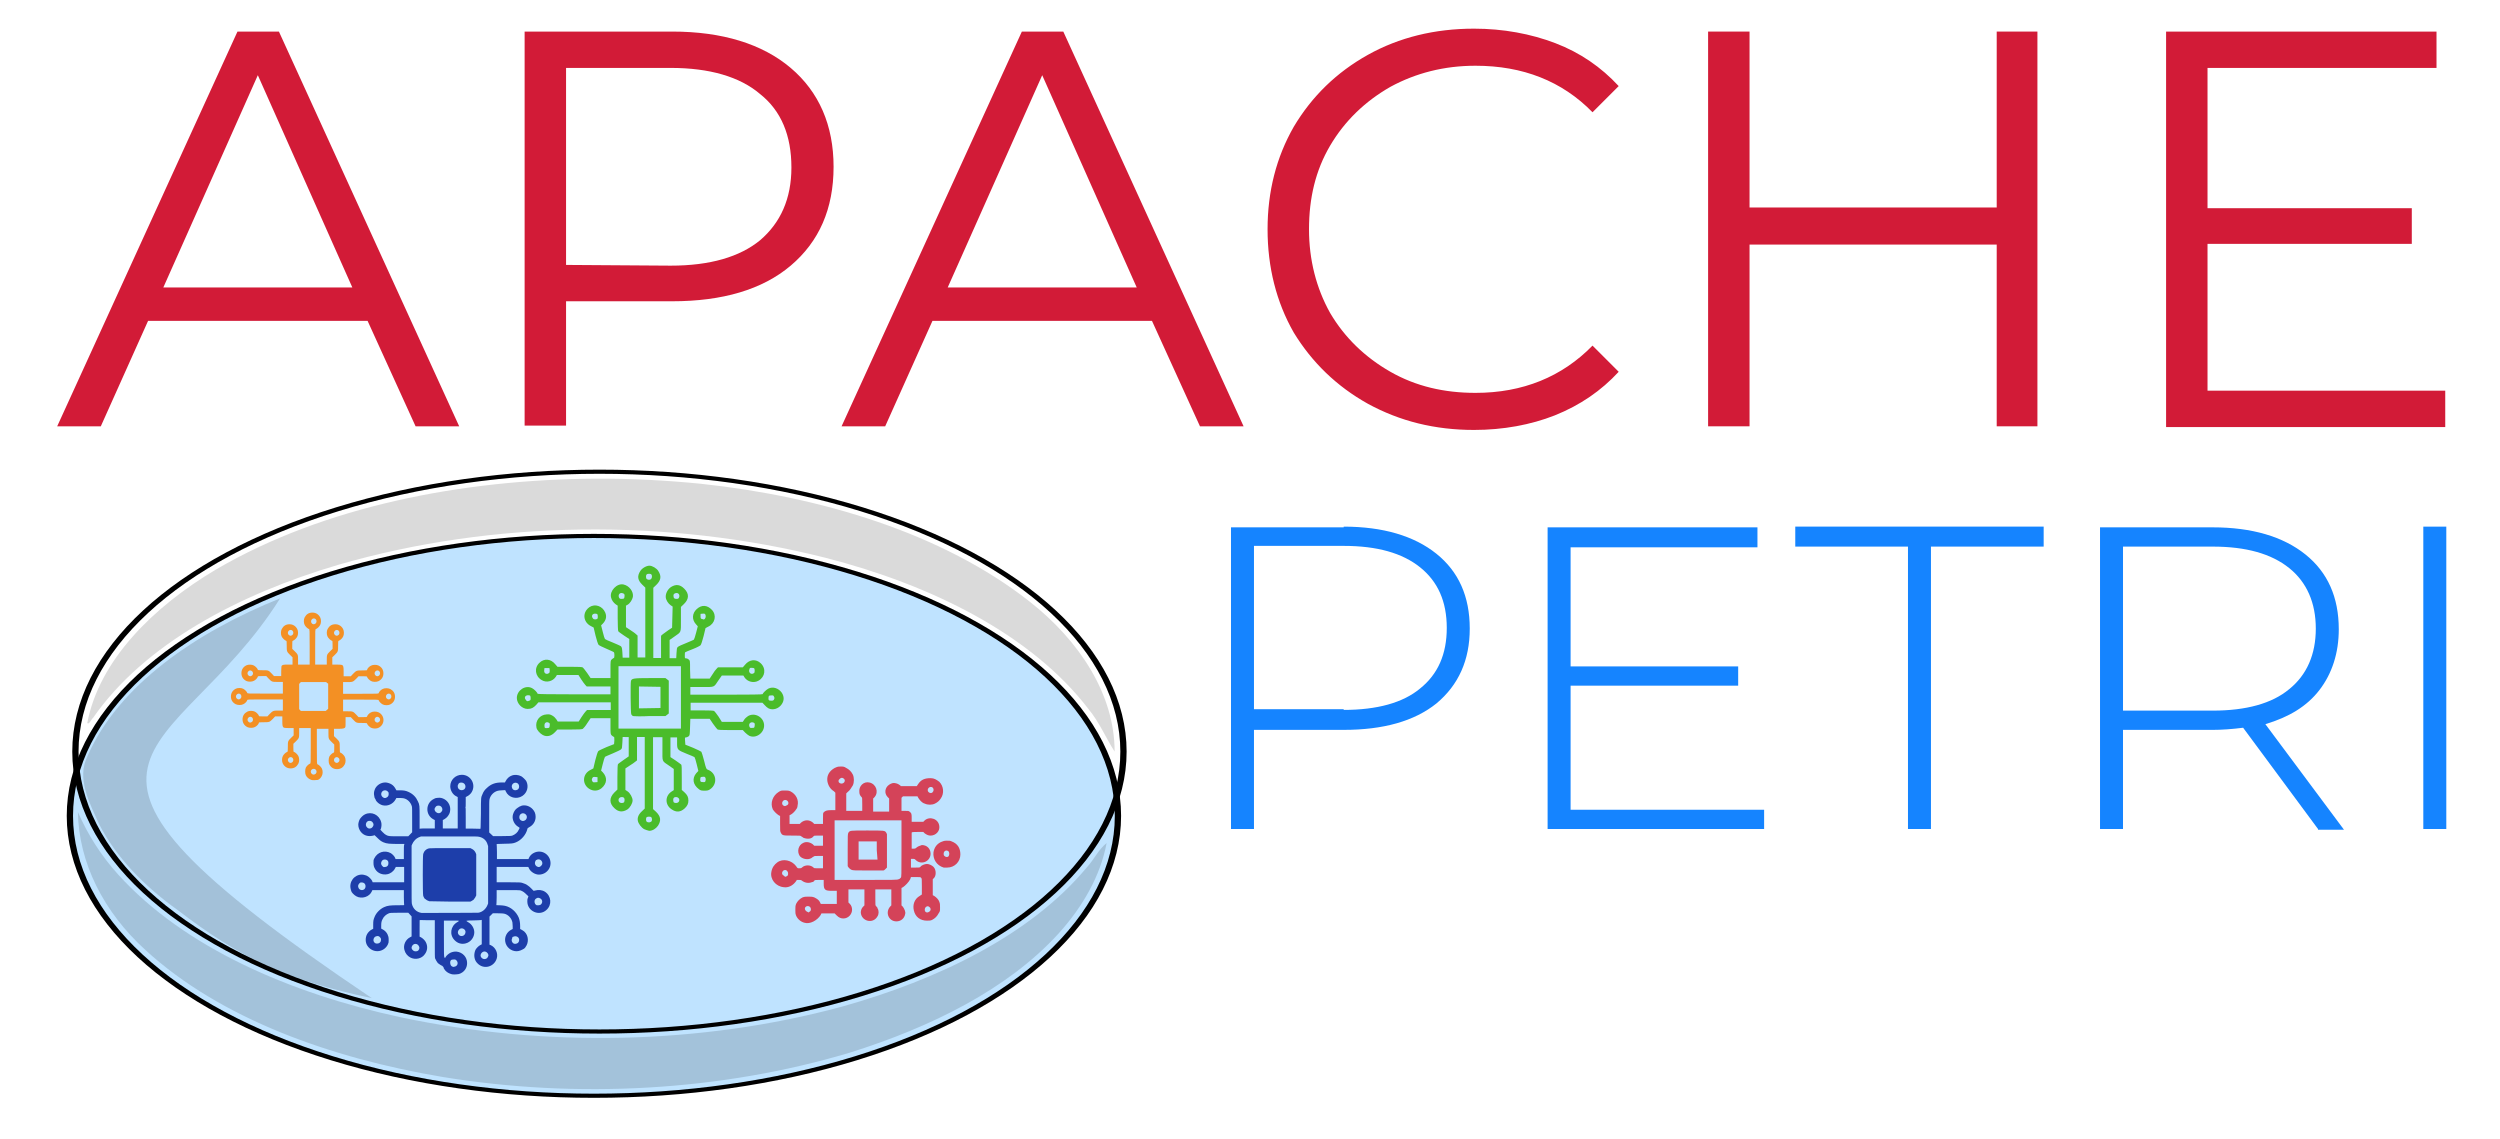 <?xml version="1.0" encoding="utf-8"?>
<!-- Generator: Adobe Illustrator 25.2.1, SVG Export Plug-In . SVG Version: 6.00 Build 0)  -->
<svg version="1.1"
	 id="svg2166" xmlns:cc="http://creativecommons.org/ns#" xmlns:dc="http://purl.org/dc/elements/1.1/" xmlns:rdf="http://www.w3.org/1999/02/22-rdf-syntax-ns#" xmlns:svg="http://www.w3.org/2000/svg"
	 xmlns="http://www.w3.org/2000/svg" xmlns:xlink="http://www.w3.org/1999/xlink" x="0px" y="0px" viewBox="0 0 343.9 156.7"
	 style="enable-background:new 0 0 343.9 156.7;" xml:space="preserve">
<style type="text/css">
	
		.st0{fill-rule:evenodd;clip-rule:evenodd;fill:#BFE3FF;stroke:#000000;stroke-width:2.271;stroke-linecap:round;stroke-linejoin:bevel;stroke-miterlimit:2;}
	.st1{fill:none;stroke:#000000;stroke-width:2.271;stroke-linecap:round;stroke-linejoin:bevel;stroke-miterlimit:2;}
	.st2{fill-rule:evenodd;clip-rule:evenodd;fill-opacity:0.147;}
	.st3{fill-rule:evenodd;clip-rule:evenodd;fill-opacity:0.152;}
	.st4{fill:#F39024;}
	.st5{fill:#1D3EAA;}
	.st6{fill:#4ABC2A;}
	.st7{fill:#D21B37;}
	.st8{fill:#1584FF;}
	.st9{fill:#D44359;}
</style>
<g id="layer1" transform="translate(-43.891,-77.257)">
	<g id="g3708" transform="matrix(0.38,0,0,0.251,34.542,76.836)">
		<ellipse id="path2711" class="st0" cx="239.6" cy="448.8" rx="189.7" ry="153.4"/>
		<ellipse id="path2711-9" class="st1" cx="241.6" cy="413.6" rx="189.7" ry="153.4"/>
		<path id="path2728" class="st2" d="M240.1,264c-48.4,0.5-98.1,15.2-137.1,49.6c-23.1,20.7-42.5,50.1-46.8,84.3
			c0.6,1.3,1.6-2.4,2.1-2.8c18.5-40.4,52.7-67.8,88.8-83.9c56.1-24.6,119.5-25.6,176.4-3.8c38.1,14.8,74.4,41.9,95.1,82.8
			c4,7.3,6.3,15.9,9.5,23.4c0-31-12.5-60.6-31-82.5c-31.3-37.1-75-57.2-118.8-64.3C265.7,264.9,252.9,263.9,240.1,264L240.1,264z"/>
		<path id="path2730" class="st2" d="M52.8,446.7c0.3,27.6,9.2,54.7,24.5,75.7c27,37.5,67,59.2,107.5,69.5
			c48.8,12.1,100.8,7.8,147.4-13.3c29.3-13.9,57.2-34.7,75.6-65.3c8.8-14.7,15.2-31.8,17.4-49.6c-3,3.6-4.6,9.2-7.2,13.4
			c-20.3,37-53.8,61.5-88.7,76.3c-51,20.9-107.6,22.5-159.6,5.8C129.8,546.2,91.3,521,67.4,481C61.1,470.5,56.3,458.8,52.8,446.7
			L52.8,446.7z"/>
		<path id="path2734" class="st3" d="M126,329.6c-30.5,18.6-58.5,47.6-69.7,86.4c-4.1,12.4,0.7,25.6,4.2,37.4
			c6.1,18,16.2,33.8,28.3,46.9c22.9,26.6,39.5,38.5,70.4,48.4C25.1,412.3,88,421.3,126,329.6z"/>
		<path id="path3776" class="st4" d="M137.3,429.1c-0.9-0.5-1.6-1.3-2-2.6c-0.3-1-0.3-3,0-4.1c0.3-0.9,1-1.9,1.5-2.2
			c0.3-0.1,0.3-0.2,0.3-9.8v-9.7H135h-2.1v2.5c0,2.9,0,3-1.2,4.8l-0.9,1.3v2.2c0,2.1,0,2.2,0.3,2.3c0.4,0.2,1.2,1.3,1.5,2.2
			c0.4,1.1,0.4,3.1,0,4.2c-0.6,1.7-1.5,2.6-2.8,2.6c-1.2,0-2.2-0.9-2.8-2.6c-0.4-1.1-0.4-3.1,0-4.2c0.3-0.9,1-1.9,1.5-2.2
			c0.3-0.1,0.3-0.3,0.3-2.8c0-3.1,0-3.2,1.2-5l0.9-1.3v-2v-2h-1.6c-0.9,0-1.8-0.1-1.9-0.2c-0.5-0.3-0.6-1-0.6-3.7v-2.5h-1.3h-1.3
			l-0.8,1.3c-1.2,1.8-1.2,1.9-3.3,1.9c-1.7,0-1.8,0-1.8,0.4c-0.1,0.7-0.8,1.8-1.4,2.2c-0.7,0.6-2,0.6-2.7,0.1
			c-1.2-0.9-1.8-2.4-1.8-4.3c0-1.9,0.6-3.3,1.7-4.2c0.7-0.6,2-0.6,2.8,0c0.6,0.5,1.3,1.6,1.4,2.2c0.1,0.4,0.2,0.4,1.6,0.4h1.5
			l0.8-1.3c1.2-1.8,1.3-1.9,3.2-1.9h1.6v-3.2V385h-6.4c-6.3,0-6.4,0-6.5,0.4c-0.1,0.7-0.8,1.8-1.4,2.2c-0.7,0.6-2,0.6-2.8,0
			c-1.1-0.9-1.7-2.3-1.7-4.2c0-1.9,0.6-3.4,1.8-4.3c0.7-0.5,2-0.5,2.7,0.1c0.6,0.5,1.3,1.6,1.4,2.2c0.1,0.4,0.1,0.4,6.5,0.4h6.4
			v-3.2v-3.2H125c-1.9,0-2,0-3.2-1.9l-0.8-1.3h-1.5c-1.4,0-1.5,0-1.6,0.4c-0.1,0.7-0.8,1.8-1.4,2.2c-0.7,0.6-2,0.6-2.7,0.1
			c-1.2-0.9-1.8-2.4-1.8-4.3c0-1.9,0.6-3.4,1.8-4.3c0.7-0.5,2-0.5,2.7,0.1c0.6,0.5,1.3,1.6,1.4,2.2c0.1,0.4,0.2,0.4,1.8,0.4
			c2.1,0,2.1,0,3.3,1.9l0.8,1.3h1.3h1.3v-2.5c0-1.4,0.1-2.7,0.1-2.9c0.2-0.8,0.7-0.9,2.4-0.9h1.6v-2v-2l-0.9-1.3
			c-1.2-1.8-1.2-1.9-1.2-5c0-2.5,0-2.7-0.3-2.8c-0.4-0.2-1.2-1.3-1.5-2.2c-0.4-1.1-0.4-3.1,0-4.2c0.6-1.7,1.5-2.6,2.8-2.6
			c1.2,0,2.2,0.9,2.8,2.6c0.4,1.1,0.4,3.1,0,4.2c-0.3,0.9-1,1.9-1.5,2.2c-0.3,0.1-0.3,0.3-0.3,2.3v2.2l0.9,1.3
			c1.2,1.8,1.2,1.9,1.2,4.8v2.5h2.1h2.1v-9.7c0-9.6,0-9.7-0.3-9.8c-0.4-0.2-1.2-1.3-1.5-2.2c-0.4-1.1-0.4-3.1,0-4.2
			c0.6-1.7,1.5-2.6,2.8-2.6c1.2,0,2.2,0.9,2.8,2.6c0.4,1.1,0.4,3.1,0,4.2c-0.3,0.9-1,1.9-1.5,2.2c-0.3,0.1-0.3,0.2-0.3,9.8v9.7h2.1
			h2.1v-2.5c0-2.9,0-3,1.2-4.8l0.9-1.3v-2.2c0-2.1,0-2.2-0.3-2.3c-0.4-0.2-1.2-1.3-1.5-2.2c-0.4-1.1-0.4-3.1,0-4.2
			c0.6-1.7,1.5-2.6,2.8-2.6c1.2,0,2.2,0.9,2.8,2.6c0.4,1.1,0.4,3.1,0,4.2c-0.3,0.9-1,1.9-1.5,2.2c-0.3,0.1-0.3,0.3-0.3,2.8
			c0,3.1,0,3.2-1.2,5l-0.9,1.3v2v2h1.6c0.9,0,1.8,0.1,1.9,0.2c0.5,0.3,0.6,1,0.6,3.7v2.5h1.3h1.3l0.8-1.3c1.2-1.8,1.2-1.9,3.3-1.9
			c1.7,0,1.8,0,1.8-0.4c0.1-0.7,0.8-1.8,1.4-2.2c0.7-0.6,2-0.6,2.7-0.1c1.2,0.9,1.8,2.4,1.8,4.3s-0.6,3.4-1.8,4.3
			c-0.7,0.5-2,0.5-2.7-0.1c-0.6-0.5-1.3-1.6-1.4-2.2c-0.1-0.4-0.2-0.4-1.6-0.4h-1.5l-0.8,1.3c-1.2,1.8-1.3,1.9-3.2,1.9h-1.6v3.2v3.2
			h6.4c6.3,0,6.4,0,6.5-0.4c0.1-0.7,0.8-1.8,1.4-2.2c0.7-0.6,2-0.6,2.8,0c1.1,0.9,1.7,2.3,1.7,4.2c0,1.9-0.6,3.4-1.8,4.3
			c-0.7,0.5-2,0.5-2.7-0.1c-0.6-0.5-1.3-1.6-1.4-2.2c-0.1-0.4-0.1-0.4-6.5-0.4h-6.4v3.2v3.2h1.6c1.9,0,2,0,3.2,1.9l0.8,1.3h1.5
			c1.4,0,1.5,0,1.6-0.4c0.1-0.7,0.8-1.8,1.4-2.2c0.7-0.6,2-0.6,2.8,0c2.3,1.8,2.3,6.6,0,8.4c-0.7,0.6-2,0.6-2.8,0
			c-0.6-0.5-1.3-1.6-1.4-2.2c-0.1-0.4-0.2-0.4-1.8-0.4c-2.1,0-2.1,0-3.3-1.9l-0.8-1.3H151h-1.3v2.6c0,1.4,0,2.7-0.1,2.9
			c-0.2,0.7-0.8,0.9-2.5,0.9h-1.6v2v2l0.9,1.3c1.2,1.8,1.2,1.9,1.2,5c0,2.5,0,2.7,0.3,2.8c0.4,0.2,1.2,1.3,1.5,2.2
			c0.4,1.1,0.4,3.1,0,4.2c-0.6,1.7-1.5,2.6-2.8,2.6c-1.3,0-2.2-0.9-2.8-2.7c-0.3-1-0.3-3,0-4.1c0.3-0.9,1-1.9,1.5-2.2
			c0.3-0.1,0.3-0.3,0.3-2.3v-2.2l-0.9-1.3c-1.2-1.8-1.2-1.9-1.2-4.8v-2.5h-2.1h-2.1v9.7c0,9.6,0,9.7,0.3,9.8
			c0.4,0.2,1.2,1.3,1.5,2.2c0.4,1.1,0.4,3.1,0,4.1c-0.3,1-0.8,1.8-1.4,2.2C139,429.2,137.8,429.4,137.3,429.1L137.3,429.1z
			 M138.9,425.7c0.2-0.3,0.3-0.7,0.3-1.1s-0.1-0.8-0.3-1.1c-0.6-1-1.8-0.3-1.8,1.1c0,0.8,0.5,1.6,1,1.6
			C138.4,426.2,138.7,426,138.9,425.7L138.9,425.7z M130.5,419.3c0.6-1,0.2-2.7-0.7-2.7c-0.5,0-1,0.8-1,1.6c0,0.8,0.5,1.6,1,1.6
			C130,419.8,130.3,419.6,130.5,419.3z M147.2,419.3c0.2-0.3,0.3-0.7,0.3-1.1c0-0.4-0.1-0.8-0.3-1.1c-0.2-0.3-0.5-0.5-0.7-0.5
			c-0.3,0-0.5,0.2-0.7,0.5c-0.2,0.3-0.3,0.7-0.3,1.1c0,0.4,0.1,0.8,0.3,1.1c0.2,0.3,0.5,0.5,0.7,0.5
			C146.7,419.8,147,419.6,147.2,419.3z M115.9,397.2c0.6-1,0.2-2.7-0.7-2.7c-0.5,0-1,0.8-1,1.6c0,0.8,0.5,1.6,1,1.6
			C115.4,397.6,115.7,397.5,115.9,397.2L115.9,397.2z M161.9,397.2c0.2-0.3,0.3-0.7,0.3-1.1c0-0.4-0.1-0.8-0.3-1.1
			c-0.2-0.3-0.5-0.5-0.7-0.5c-0.3,0-0.5,0.2-0.7,0.5c-0.2,0.3-0.3,0.7-0.3,1.1c0,0.4,0.1,0.8,0.3,1.1c0.2,0.3,0.5,0.5,0.7,0.5
			S161.7,397.5,161.9,397.2z M143,390.7l0.4-0.6v-6.9v-6.9L143,376l-0.3-0.5h-4.6h-4.6l-0.3,0.5l-0.3,0.5v6.9v6.9l0.3,0.5l0.3,0.5
			h4.5h4.5L143,390.7z M111.7,384.5c0.6-1,0.2-2.7-0.7-2.7c-0.5,0-1,0.8-1,1.6c0,0.8,0.5,1.6,1,1.6
			C111.2,385,111.5,384.8,111.7,384.5L111.7,384.5z M166,384.5c0.6-1,0.2-2.7-0.7-2.7c-0.5,0-1,0.8-1,1.6c0,0.4,0.1,0.8,0.3,1.1
			c0.2,0.3,0.5,0.5,0.7,0.5C165.6,385,165.8,384.8,166,384.5z M115.9,371.8c0.2-0.3,0.3-0.7,0.3-1.1c0-0.4-0.1-0.8-0.3-1.1
			c-0.2-0.3-0.5-0.5-0.7-0.5c-0.3,0-0.5,0.2-0.7,0.5c-0.2,0.3-0.3,0.7-0.3,1.1c0,0.4,0.1,0.8,0.3,1.1c0.2,0.3,0.5,0.5,0.7,0.5
			C115.4,372.3,115.7,372.1,115.9,371.8z M161.9,371.8c0.6-1,0.2-2.7-0.7-2.7c-0.5,0-1,0.8-1,1.6c0,0.8,0.5,1.6,1,1.6
			C161.4,372.3,161.7,372.1,161.9,371.8z M130.5,349.6c0.6-1,0.2-2.7-0.7-2.7c-0.3,0-0.5,0.2-0.7,0.5c-0.2,0.3-0.3,0.7-0.3,1.1
			s0.1,0.8,0.3,1.1c0.2,0.3,0.5,0.5,0.7,0.5C130,350.1,130.3,349.9,130.5,349.6z M147.2,349.6c0.6-1,0.2-2.7-0.7-2.7
			c-0.5,0-1,0.8-1,1.6c0,0.8,0.5,1.6,1,1.6C146.7,350.1,147,349.9,147.2,349.6z M138.9,343.3c0.6-1,0.2-2.7-0.7-2.7
			c-0.3,0-0.5,0.2-0.7,0.5c-0.6,1-0.2,2.7,0.7,2.7C138.4,343.8,138.7,343.6,138.9,343.3z"/>
		<path id="path3834" class="st5" d="M187.9,535.5c-1.1-0.5-2-1.4-2.6-3c-0.1-0.3-0.2-0.6-0.1-0.7c0-0.1-0.1-0.1-0.2-0.3
			c-0.1-0.2-0.2-0.4-0.3-0.5c-0.3-0.1-1.3-1.1-1.6-1.5c-0.3-0.6-0.8-1.8-1-2.6c-0.1-0.7-0.1-1.5-0.1-10.8v-10.1l-2.6,0
			c-1.4,0-2.7-0.1-2.8-0.1c-0.1-0.1-0.1,0.2-0.1,4.5v4.6l0.4,0.3c0.6,0.4,1.5,1.7,1.8,2.6c0.8,2.2,0.7,4.7-0.3,6.7
			c-1.1,2.5-3.5,3.3-5.3,1.8c-1-0.8-1.8-2.3-2.1-4.1c-0.5-2.7,0.4-5.7,2.1-7l0.5-0.4l0-5.5l0-5.5l-0.6-1l-0.6-1l-3.3,0
			c-3,0-3.3,0.1-3.7,0.3c-1,0.6-1.9,1.8-2.3,3.2c-0.4,1.1-0.5,1.9-0.5,3.7l0,1.5l0.5,0.4c0.7,0.5,1.5,1.7,1.8,2.8
			c0.3,1.1,0.4,1.4,0.4,3.1c0,1.3,0,1.4-0.3,2.4c-0.6,1.9-1.8,3.3-3.2,3.6c-1.6,0.4-3.3-0.8-4.2-2.9c-0.8-1.8-0.8-4.5-0.1-6.4
			c0.3-0.9,1.1-2.1,1.7-2.5l0.5-0.4l0-2.2c0-2.3,0.1-2.8,0.5-4.3c0.6-2.3,2-4.4,3.5-5.4c1.2-0.8,2.1-1,5-1c2.1,0,2.2,0,2.2-0.2
			c0-0.1-0.1-2-0.1-4.2l0-3.9l-4.4,0c-2.4,0-5,0-5.7,0l-1.3,0l-0.2,0.7c-0.4,1.4-1.3,2.6-2.4,3.1c-1,0.5-2.3,0.4-3.2-0.4
			c-0.8-0.6-1.9-2.4-1.8-2.8c0-0.1,0-0.1,0-0.1c0,0-0.2-0.3-0.2-0.8c-0.8-4.1,1.2-8.2,4-8.2c0.6,0,1.1,0.3,1.6,0.5
			c0.2,0.1,0.1,0.1,0.5,0.4c0.4,0.3,1.3,1.6,1.6,2.5l0.2,0.8l5.7,0l5.7,0v-4.2v-4.2h-1.5h-1.5l-0.3,0.8c-0.5,1.6-1.7,2.9-2.8,3.2
			c-1.7,0.5-3.4-0.5-4.3-2.6c-0.5-1.2-0.7-2-0.7-3.7c0-1.4,0-1.5,0.3-2.4c1.1-3.4,3.7-4.7,5.9-2.9c0.6,0.5,1.3,1.6,1.6,2.5l0.2,0.8
			l1.5,0l1.5,0l0-3.6c0-2,0-3.9,0.1-4.2l0.1-0.5l-1.2,0c-4.4,0-5.1-0.1-6.4-0.9c-0.9-0.6-1.3-1.1-2.3-2.6l-0.9-1.3l-0.4,0.2
			c-0.7,0.3-1.7,0.4-2.4,0.1c-1.8-0.6-3.1-3.3-3.1-6.1c0-0.9,0.3-2.4,0.6-3.1c0.4-0.9,1.1-2,1.8-2.5c2.4-1.8,5.2,0.2,5.9,4.3
			c0.2,1,0.1,2.6-0.1,3.5l-0.2,0.6l0.8,1.3c0.5,0.8,1,1.4,1.3,1.6c0.9,0.7,1.1,0.7,4.7,0.7h3.3l0.7-1.1l0.7-1.1v-6.7
			c0-5.7,0-6.9-0.1-7.5c-0.4-2.1-1.5-3.9-2.9-4.4c-0.3-0.1-0.9-0.2-1.6-0.2h-1.1l-0.3,0.8c-0.9,2.5-2.9,3.9-4.7,3.2
			c-0.7-0.3-1.4-0.9-1.9-1.7c-0.6-0.9-0.6-1.3-0.7-1.7c-0.3-0.5-0.4-1.1-0.5-2.4c-0.1-1.3,0.1-2.2,0.4-3.3c0.7-2.1,2.2-3.4,3.7-3.4
			c0.7,0,1.7,0.5,2.3,1.1c0.6,0.6,1,1.3,1.4,2.4l0.3,0.8l1.2,0c1.5,0,2.2,0.2,3.2,0.9c1.6,1.1,2.7,2.8,3.4,5.2
			c0.6,1.9,0.6,2.1,0.6,8.9l0,6.1l0.3-0.1c0.2-0.1,1.4-0.1,2.8-0.1l2.4,0l0-2.3l0-2.3l-0.5-0.4c-3-2.4-2.9-9,0.2-11.2
			c0.6-0.5,0.8-0.5,1.5-0.6c0.9-0.1,1.4,0.1,2.2,0.7c1.6,1.3,2.5,4.1,2.1,6.9c-0.2,1.7-1.1,3.4-2.1,4.2l-0.5,0.4v2.3v2.3h2.7h2.7
			l0-7.9c0-4.4,0-8.2,0-8.6l0-0.7l-0.5-0.4c-1.3-0.9-2.2-3.3-2.2-5.5c0-3.5,1.9-6.3,4.2-6.3c3.2,0,5.2,5.2,3.6,9.4
			c-0.3,0.9-1.1,2-1.7,2.4l-0.5,0.4l0,2.8c0,2.2,0,2.7-0.1,2.7c-0.1-0.1-0.1-0.1,0,0.1c0.1,0.1,0.1,1.5,0.1,5.9v5.8l2.6,0
			c1.4,0,2.7,0.1,2.7,0.1c0.1,0.1,0.1-0.9,0.2-8.3c0-9.2,0-8.8,0.6-10.8c0.3-1.2,0.8-2.3,1.5-3.2c1.5-2.2,3.1-3.1,5.4-3.1l1.2,0
			l0.2-0.6c0.5-1.5,1.3-2.7,2.3-3.2c1-0.6,2.4-0.4,3.4,0.4c0.5,0.4,1.5,1.9,1.8,2.6c1,2.9,0.4,6.4-1.4,8.2c-2.1,2.1-5,0.9-6-2.5
			l-0.2-0.7l-1.2,0.1c-0.7,0-1.4,0.2-1.6,0.3c-1.4,0.6-2.6,2.5-2.9,4.7c-0.1,0.7-0.1,2.5-0.1,9.5l0,8.6l0.7,1l0.7,1l3.3,0
			c3,0,3.3-0.1,3.7-0.3c1-0.6,1.9-1.7,2.3-3.2c0.2-0.5,0.3-0.9,0.3-1c0-0.1-0.2-0.3-0.5-0.6c-1.3-1.1-2.2-3.7-2-6
			c0.1-1.1,0.5-2.5,1-3.4c0.5-0.8,1-1.2,1.5-1.7c0.3-0.2,0.6-0.3,0.8-0.5c1.4-0.5,2.9,0.3,3.9,1.9c0.8,1.3,1.1,2.6,1.1,4.3
			c0,2.4-0.9,4.5-2.3,5.6c-0.6,0.5-0.6,0.5-0.7,1.1c-0.5,3.1-2.2,6-4.1,7.2c-1.1,0.7-1.5,0.7-4.4,0.8c-2.5,0.1-2.7,0.1-2.6,0.3
			c0,0.1,0.1,2,0.1,4.2l0,3.9l4,0c2.2,0,4.8,0,5.7,0l1.7,0l0.2-0.7c0.3-1,0.8-1.8,1.4-2.4c0.7-0.6,1.2-0.9,2-1
			c2.9-0.3,5.1,4,4.2,8.3c-0.6,2.6-2.2,4.3-4,4.3c-1.4,0-3-1.5-3.6-3.4c-0.2-0.8-0.2-0.8-0.6-0.8c-0.2,0-2.8,0-5.7,0l-5.4,0v4.2v4.2
			l4.3,0c4.2,0,4.3,0.1,4.9,0.3c0.3,0.2,0.7,0.4,1.1,0.6c0.4,0.2,0.5,0.4,1,0.9c0.3,0.3,0.9,1,1.3,1.7c0.4,0.7,0.8,1.2,0.8,1.2
			c0,0,0.3-0.1,0.6-0.2c1.1-0.5,2.5-0.3,3.5,0.7c2.3,2.3,2.6,7.2,0.5,10c-2.6,3.6-6.9,0.7-6.9-4.7c0-0.8,0-1.3,0.2-1.9l0.2-0.9
			l-0.7-1c-0.7-1.1-1.3-1.7-1.8-2c0,0-0.2-0.2-0.3-0.2c-0.1-0.1-0.1,0-0.3-0.1c-0.1-0.1-1.7-0.1-4.3-0.1h-4.1l0,3.9
			c0,2.1-0.1,4-0.1,4.1c-0.1,0.3,0,0.3,1.2,0.3c0.7,0,1.6,0.2,1.9,0.3c2.2,0.7,4.1,3.3,5,6.5c0.3,1.2,0.5,2.7,0.5,4.6v1.6l0.5,0.4
			c0.3,0.2,0.7,0.7,1,1c1.6,2.2,1.7,6.1,0.4,8.6c0,0-0.1,0.3-0.2,0.4c-0.1,0.1-0.2,0.3-0.3,0.4c-0.8,0.7-1.7,1.4-2.7,1.4
			c-2,0-3.8-2.3-4.1-5.3c-0.3-2.6,0.6-5.3,2.2-6.5l0.5-0.4l0-1.4c0-0.8-0.1-1.8-0.1-2.2c-0.3-2.3-1.5-4.3-3-4.8
			c-0.4-0.1-0.9-0.2-2.3-0.2h-1.8l-0.6,0.9l-0.6,0.9v7.7v7.7l0.5,0.3c1.8,1.3,2.7,4.6,2.1,7.4c-1,4.6-4.7,6-6.9,2.6
			c-0.6-0.9-0.9-1.7-1.1-3c-0.2-1.4-0.1-2.9,0.3-4.4c0.3-0.9,1.2-2.3,1.8-2.7l0.5-0.4v-6.7v-6.7l-0.2,0.1c-0.1,0.1-1.3,0.1-2.7,0.2
			c-1.4,0-2.6,0.1-2.6,0.2c-0.1,0.1,0.1,0.4,0.7,0.9c1.2,1,2.1,3.3,2.1,5.4c0,2.8-1.3,5.4-3.1,6.1c-1.5,0.6-2.9,0-4-1.7
			c-2-3-1.5-7.8,0.9-9.9c0.4-0.3,0.6-0.6,0.6-0.7c0-0.2-0.2-0.2-2.7-0.2h-2.7l0,8.6c0,9.9,0,11.1,0.2,11.6l0.2,0.4l0.2-0.6
			c0.3-0.8,1.1-1.9,1.8-2.4c0.7-0.5,1.6-0.7,2.2-0.6c2.2,0.4,3.8,3,3.8,6.3c0,2.9-1.2,5.2-3,6C189.5,535.8,188.4,535.8,187.9,535.5
			L187.9,535.5z M189.5,531.3c1-0.7,1-2.6,0.1-3.6c-0.3-0.3-0.9-0.2-1.3-0.1c-0.5,0.1-0.6,0.6-0.7,1c-0.1,0.9,0,2.2,0.6,2.7
			c0.2,0.2,0.5,0.3,0.6,0.3C189,531.5,189.3,531.4,189.5,531.3L189.5,531.3z M200.7,527c0.3-0.2,0.6-1,0.7-1.5
			c0.1-0.9-0.4-2-1.1-2.3c-0.9-0.4-1.9,1.1-1.7,2.5C198.9,527.1,199.9,527.7,200.7,527z M175.7,522.9c0.6-0.4,0.9-1.6,0.6-2.5
			c-0.5-1.9-2.1-1.9-2.6,0c-0.2,0.7-0.1,1.2,0.2,1.8C174.3,523,175,523.3,175.7,522.9z M211.8,518.7c0.3-0.2,0.4-0.4,0.6-0.9
			c0.4-1.5-0.1-2.8-1.1-3c-0.4,0-0.5,0-0.8,0.2c-0.2,0.1-0.3,0.2-0.4,0.2c-0.1,0-0.1,0,0,0.1c0,0.1,0,0.3-0.1,0.6
			c-0.3,0.8-0.2,2,0.3,2.6C210.6,519,211.2,519.1,211.8,518.7L211.8,518.7z M161.9,518.5c0.4-0.4,0.6-0.9,0.6-1.5
			c0.1-0.7,0-1.1-0.3-1.6c-0.3-0.6-0.7-0.8-1.1-0.7c-0.7,0.1-1.2,0.8-1.3,1.9c-0.1,1,0.3,1.8,0.8,2.1
			C160.9,518.9,161.6,518.8,161.9,518.5L161.9,518.5z M192.4,514.4c0.5-0.4,0.8-1.4,0.7-2.4c-0.3-1.5-1.6-2.1-2.3-0.9
			C189.6,512.9,191,515.6,192.4,514.4L192.4,514.4z M197.7,501.9c1.5-0.3,2.8-2,3.4-4.3l0.2-0.8v-15.7v-15.7l-0.2-0.9
			c-0.4-2.2-1.5-3.7-3-4.2c-0.6-0.2-0.9-0.3-10.9-0.2l-10.2,0l-0.5,0.3c-0.7,0.4-1.2,0.9-1.7,1.7c-0.5,0.8-0.7,1.3-1,2.3l-0.2,0.7
			l0,15.5c0,13.8,0,15.6,0.1,16.4c0.4,2.7,1.7,4.6,3.5,5C177.9,502,197.1,502,197.7,501.9L197.7,501.9z M180,495.6
			c-0.5-0.2-1.2-0.8-1.2-1c0-0.1,0-0.2-0.1-0.1c-0.2,0.2-0.7-0.9-0.9-1.9c-0.2-1.1-0.2-21.8,0-22.9c0.3-1.6,1.1-2.8,2.2-3.1
			c0.4-0.1,2.6-0.1,7.7-0.1l7.2,0l0.5,0.4c0.6,0.4,1.1,1.2,1.4,2.2l0.2,0.8V481v11.4l-0.3,0.9c-0.2,0.6-0.3,0.9-0.4,0.9
			c-0.1,0-0.1,0-0.1,0.1c0.1,0.2-0.3,0.7-0.8,1.1l-0.5,0.4l-7.3,0C183.7,495.7,180.2,495.6,180,495.6z M220.3,497.5
			c0.8-0.9,0.8-2.8-0.2-3.5c-0.5-0.4-0.9-0.4-1.3,0c-0.5,0.4-0.7,1-0.7,1.8c0,0.9,0.3,1.7,0.8,2C219.3,497.9,220,497.8,220.3,497.5
			L220.3,497.5z M156.3,489.2c0.6-0.5,0.8-1.8,0.5-2.8c-0.2-0.7-0.7-1.1-1.3-1.1c-0.5,0-0.5,0-0.8,0.5c-0.5,0.8-0.6,1.6-0.3,2.5
			C154.7,489.4,155.6,489.8,156.3,489.2z M164.6,476.6c0.4-0.4,0.6-0.9,0.6-1.8c0-0.7,0-0.9-0.2-1.3c-0.3-0.7-1-0.9-1.5-0.7
			c-0.5,0.2-0.8,0.9-0.9,1.6c-0.1,0.3,0,0.6,0,0.9c0.1,0.6,0.6,1.4,0.9,1.6C163.8,476.9,164.3,476.8,164.6,476.6L164.6,476.6z
			 M219.9,476.8c0.4-0.2,0.9-1,1-1.6c0.2-1.5-0.7-2.9-1.7-2.5c-0.4,0.2-0.7,0.4-0.8,1c-0.4,1.2,0,2.6,0.8,3
			C219.4,476.9,219.5,476.9,219.9,476.8L219.9,476.8z M158.9,455.6c0.4-0.2,0.8-1,0.9-1.7c0.1-0.7-0.2-1.5-0.6-2
			c-0.4-0.4-1-0.5-1.4-0.2c-0.7,0.5-1,2.1-0.5,3.1C157.7,455.7,158.3,456,158.9,455.6z M214.3,451.5c1-0.4,1.4-2.4,0.6-3.5
			c-0.9-1.3-2.3-0.4-2.3,1.5c0,1,0.3,1.7,0.9,2C213.9,451.7,213.9,451.7,214.3,451.5L214.3,451.5z M183.9,447.2
			c0.3-0.2,0.7-0.9,0.8-1.4c0.1-0.7,0-1.3-0.3-1.9c-0.4-0.8-1.1-0.8-1.6-0.6c-0.4,0.2-0.7,1-0.8,1.3c-0.3,1,0.2,2.1,0.8,2.5
			C183.1,447.4,183.6,447.4,183.9,447.2L183.9,447.2z M164.5,438.8c0.5-0.4,0.8-0.9,0.8-1.9c0-0.7,0-0.9-0.2-1.2
			c-0.3-0.6-0.6-0.8-1.1-0.9c-1.3,0-1.9,2.4-0.9,3.7C163.6,439.1,164,439.2,164.5,438.8L164.5,438.8z M212,434.4
			c0.7-0.7,0.7-2.6,0-3.4c-1.2-1.2-2.6,0.7-2,2.6C210.3,434.8,211.2,435.1,212,434.4L212,434.4z M192.4,434.5c1-0.7,0.9-3-0.1-3.7
			c-0.4-0.3-0.9-0.3-1.3-0.1c-0.3,0.2-0.5,0.6-0.6,1.1c-0.1,0.3-0.1,0.5-0.1,0.8C190.3,434.3,191.4,435.2,192.4,434.5L192.4,434.5z"
			/>
		<path id="path3850" class="st6" d="M257.8,456.1c-1-0.8-2.1-3-2.3-4.6c-0.2-1.7,0.2-3.4,1.4-5.1l1.1-1.6v-19.6v-19.6h-1.4h-1.4
			v6.4v6.4l-0.6,0.7c-0.3,0.4-1.2,1.4-2.1,2.2l-1.5,1.5l0,5.9l0,5.9l0.8,0.8c0.9,0.9,1.8,3.4,1.8,4.9c0,1.6-0.9,4-1.9,5
			c-1.7,1.6-3.2,1.4-4.6-0.6c-2-2.7-2-5.8-0.1-8.7l1.1-1.6v-6.7c0-4.9,0.1-6.8,0.2-7.2c0.1-0.3,1.1-1.3,2.1-2.4l1.8-1.9v-5.3v-5.3
			h-1.2H250l-0.1,3.1c-0.1,2.7-0.1,3.2-0.5,3.7c-0.2,0.3-1.6,1.3-3,2.2c-1.4,0.9-2.7,1.7-2.8,1.9c-0.1,0.2-0.5,1.9-0.8,3.9l-0.6,3.6
			l0.6,0.9c1.7,2.8,1.6,6.1-0.4,8.7c-1.3,1.7-3.1,1.8-4.6,0.3c-2.6-2.7-2.3-8.2,0.6-10.3l1-0.8l0.7-4.5c0.4-2.5,0.9-4.7,1.1-5
			c0.2-0.3,1.5-1.2,3-2.2l2.7-1.6l0.1-2c0-1.3,0-2-0.2-2c-0.1,0-0.4-0.3-0.7-0.7c-0.5-0.7-0.5-0.9-0.5-5.1v-4.4l-3.6,0l-3.6,0
			l-1.2,2.7c-0.6,1.5-1.4,2.9-1.6,3.1c-0.3,0.3-1.3,0.4-4.8,0.4h-4.4l-0.8,1.3c-1.4,2.3-3,2.9-4.5,1.7c-1-0.8-2.2-2.8-2.3-4.1
			c-0.5-3.7,1.2-7,3.7-7.2c1-0.1,1.3,0,2.1,0.7c0.5,0.4,1.1,1.3,1.4,2l0.5,1.2h3.8h3.8l1-2.4c0.6-1.3,1.2-2.7,1.5-3.1l0.5-0.8h4.3
			h4.3v-2.1v-2.1h-13.1h-13.1l-0.8,1.4c-1,1.6-1.7,2.2-3.1,2.2c-2,0-3.9-2.9-3.9-6c0-4.2,3.1-7.3,5.5-5.4c0.8,0.6,2,2.5,2,3.1
			c0,0.2,4.8,0.3,13.2,0.3h13.2V380v-2.1h-4.3H237l-0.5-0.8c-0.3-0.4-0.9-1.8-1.5-3.1l-1-2.4l-3.9,0l-3.9,0l-0.4,1
			c-1.1,2.5-3.4,3.4-5.1,1.8c-2.4-2.1-2.8-6.7-0.8-9.5c1.7-2.5,4.1-2.2,5.7,0.8l0.8,1.4h4.4c3.5,0,4.5,0.1,4.8,0.4
			c0.2,0.2,0.9,1.7,1.6,3.1l1.2,2.7l3.6,0l3.6,0v-4.8c0-4.7,0-4.8,0.5-5.5c0.3-0.4,0.6-0.7,0.7-0.7c0.3,0,0.3-2.9,0-3.2
			c-0.1-0.2-1.4-1-2.7-1.9c-1.4-0.9-2.6-1.8-2.8-2.1c-0.2-0.3-0.7-2.5-1.1-5l-0.7-4.5l-1-0.8c-0.7-0.5-1.2-1.2-1.7-2.2
			c-1.2-2.8-0.7-6.2,1.2-8.2c2-2,4.7-0.6,5.7,3c0.6,2.2,0.3,4.2-0.9,6.1l-0.6,0.9l0.6,3.6c0.3,2,0.7,3.8,0.8,3.9
			c0.1,0.2,1.4,1.1,2.8,1.9c1.4,0.9,2.8,1.8,3,2.1c0.3,0.5,0.4,1,0.5,3.4l0.1,2.8h1.2h1.2v-5.1v-5.1l-1.9-1.9c-1-1-2-2.1-2.1-2.4
			c-0.1-0.3-0.2-3.6-0.2-7.3v-6.7l-0.7-0.7c-0.8-0.9-1.5-2.3-1.7-3.8c-0.6-3.5,2.1-7.9,4.5-7.1c2.1,0.7,3.7,3.9,3.4,6.8
			c-0.2,1.5-1,3.5-1.9,4.3l-0.6,0.5l0,5.9l0,5.9l1.5,1.5c0.8,0.8,1.8,1.8,2.1,2.3l0.6,0.8v6v6h1.4h1.4V343v-19.3l-1.1-1.6
			c-1.7-2.5-1.9-4.7-0.7-7.5c0.6-1.5,2.2-2.9,3.3-2.9c1,0,2.6,1.4,3.2,2.9c1.2,2.8,1,5.1-0.7,7.6l-1.1,1.6V343v19.3h1.4h1.4v-6.1
			v-6.1l0.6-0.8c0.4-0.4,1.3-1.4,2-2.2l1.4-1.4l0.1-5.8l0.1-5.8l-0.7-0.7c-0.9-0.9-1.7-2.8-1.8-4.4c-0.1-2,0.7-4.4,1.9-5.6
			c1.8-1.7,3.3-1.4,4.8,0.9c1.8,2.7,1.8,5.6-0.1,8.4l-1.1,1.6v6.7c0,7.8,0.2,6.8-2.4,9.6l-1.7,1.8v5v5h1.2h1.2l0.1-2.8
			c0.1-2.4,0.1-2.9,0.5-3.4c0.2-0.3,1.6-1.3,3-2.1c1.4-0.9,2.7-1.7,2.8-1.9c0.1-0.2,0.5-1.9,0.8-3.8l0.6-3.5l-0.6-1
			c-1.6-2.6-1.5-6,0.2-8.4c1.8-2.5,3.8-2.3,5.5,0.4c1.8,2.9,1.2,7.4-1.3,9.2l-1,0.8l-0.7,4.4c-0.4,2.4-0.9,4.7-1.1,5
			c-0.2,0.3-1.4,1.3-2.8,2.1s-2.6,1.6-2.7,1.7c-0.2,0.1-0.2,0.8-0.2,1.8c0,1.5,0,1.6,0.5,1.6c0.3,0,0.7,0.3,0.9,0.6
			c0.5,0.6,0.5,0.7,0.5,5.5l0.1,5l3.5,0l3.5,0l1-2.3c0.5-1.3,1.2-2.7,1.5-3.1l0.5-0.8h4.5h4.5l0.8-1.4c1.6-3,4-3.3,5.7-0.8
			c2,2.9,1.6,7.4-0.8,9.5c-1.7,1.5-4,0.7-5.1-1.8l-0.4-1l-3.9,0l-3.9,0l-1.2,2.6c-1.8,4-1.2,3.7-6,3.7h-4.2v2.1v2.1h13.1
			c8.3,0,13.1-0.1,13.1-0.3c0-0.6,1.3-2.4,2-3c1.7-1.3,3.7-0.3,4.9,2.2c0.9,2.1,0.9,4.3,0,6.3c-1.1,2.5-3.2,3.5-4.8,2.3
			c-0.4-0.3-1-1.1-1.4-1.8l-0.8-1.3h-13h-13v2.1v2.1h4.1c2.2,0,4.2,0.1,4.4,0.3c0.2,0.2,0.9,1.6,1.6,3.1l1.2,2.9h3.8h3.8l0.5-1.2
			c0.3-0.7,0.9-1.5,1.4-2c2.4-2.1,5.6,0.5,5.8,4.8c0.2,4.3-2.9,7.8-5.4,6c-0.4-0.3-1-1.1-1.5-1.8l-0.8-1.3h-4.4
			c-3.5,0-4.5-0.1-4.8-0.4c-0.2-0.2-0.9-1.7-1.6-3.1l-1.2-2.7l-3.5,0l-3.5,0l-0.1,4.5c-0.1,4.3-0.1,4.5-0.5,5.1
			c-0.3,0.3-0.7,0.6-0.9,0.6c-0.5,0-0.5,0.1-0.4,2l0.1,2l2.8,1.7c1.5,1,2.9,2,3,2.2c0.1,0.3,0.6,2.5,1,5c0.7,4.3,0.8,4.5,1.3,4.8
			c3.2,1.7,3.7,7.9,0.8,10.8c-0.6,0.6-1,0.7-2,0.7c-1.1,0-1.4-0.1-2-0.8c-2.2-2.5-2.5-5.9-1-8.7l0.8-1.3l-0.6-3.7
			c-0.3-2-0.7-3.8-0.8-3.9c-0.1-0.1-1.4-1-2.8-1.8c-3.4-2.1-3.5-2.2-3.5-6v-3h-1.2h-1.2v5.4v5.4l1.8,1.8c1,1,1.9,2.1,2.1,2.3
			c0.2,0.3,0.2,2.3,0.2,7.2v6.7l0.9,1.2c1.1,1.5,1.5,2.7,1.5,4.6c0,1.8-0.4,3-1.4,4.4c-1.5,2-3,2.2-4.7,0.4
			c-2.4-2.4-2.4-7.2-0.1-9.6l0.9-0.9v-5.8v-5.8l-1.6-1.7c-2.8-2.9-2.5-1.9-2.5-9.3v-6.4h-1.4H261v19.7v19.7l1.1,1.5
			c1.7,2.5,1.9,4.8,0.7,7.6c-0.8,1.7-2,2.8-3.2,2.8C259.1,456.8,258.3,456.5,257.8,456.1L257.8,456.1z M260.4,451.9
			c0.3-0.4,0.3-1.7,0-2.3c-0.2-0.5-1.6-0.5-1.8,0.1c-0.2,0.6-0.2,1.8,0.1,2.3c0.1,0.2,0.5,0.4,0.9,0.4
			C259.9,452.3,260.3,452.1,260.4,451.9L260.4,451.9z M250.5,441.4c0.1-0.2,0.2-0.8,0.2-1.3c0-1.1-0.3-1.6-1-1.6
			c-0.7,0-1.2,0.7-1.2,1.6c0,0.4,0.1,0.9,0.3,1.2C249.2,441.9,250.1,441.9,250.5,441.4L250.5,441.4z M270.2,441.3
			c0.7-1.1,0.2-2.8-0.9-2.8c-0.7,0-1,0.5-1,1.6c0,0.5,0.1,1.1,0.2,1.3C268.9,441.9,269.8,441.9,270.2,441.3z M240.9,428.9v-1.3
			l-0.8-0.1c-0.7-0.1-0.9,0-1.1,0.7c-0.2,0.6-0.2,1,0,1.5c0.2,0.7,0.3,0.8,1.1,0.7l0.8-0.1V428.9z M280,429.6c0.1-0.5,0.1-1,0-1.5
			c-0.2-0.7-0.3-0.8-1-0.7c-0.8,0.1-0.8,0.1-0.9,1.1c-0.1,1.5,0.1,1.8,1,1.8C279.7,430.4,279.9,430.3,280,429.6L280,429.6z
			 M271.1,383.9v-17.1h-11.3h-11.3v17.1V401h11.3h11.3V383.9z M253.7,394.1c-0.2-0.2-0.5-0.6-0.6-1.1c-0.2-0.8-0.3-16.9-0.1-18.1
			c0.3-1.4,0.8-1.6,6.9-1.6h5.6l0.6,0.7l0.6,0.7v9v9l-0.6,0.7l-0.6,0.7l-5.7,0C256.7,394.4,254,394.2,253.7,394.1L253.7,394.1z
			 M263.7,383.9v-5.8l-3.9-0.1l-3.9-0.1v6v6l3.9-0.1l3.9-0.1V383.9z M223.6,399.3c0.1-1.1,0-1.3-0.4-1.6c-0.8-0.6-1.5,0.1-1.5,1.5
			c0,1.5,0.1,1.6,1.1,1.5C223.5,400.6,223.5,400.5,223.6,399.3L223.6,399.3z M297.8,399.3c0.1-1.1,0-1.3-0.4-1.6
			c-1.1-0.6-1.9,0.6-1.5,2.2c0.2,0.7,0.3,0.8,1,0.7C297.7,400.6,297.7,400.5,297.8,399.3z M216.2,385.7c0.5-0.3,0.5-0.4,0.5-1.6
			c-0.1-1.3-0.1-1.3-0.8-1.4c-1.2-0.1-1.7,1.4-0.9,2.6C215.3,386.1,215.5,386.1,216.2,385.7z M304.8,385c0.2-0.6,0.2-0.9,0-1.5
			c-0.2-0.7-0.3-0.8-1.1-0.7c-0.8,0.1-0.8,0.1-0.9,1.1c-0.1,1.5,0.1,1.8,1,1.8C304.4,385.7,304.6,385.6,304.8,385L304.8,385z
			 M223.3,370.6c0.3-0.3,0.3-0.7,0.3-1.6l-0.1-1.2h-0.9h-0.9l-0.1,1.2c-0.1,1.2,0.3,2,1,2C222.8,371,223.1,370.8,223.3,370.6z
			 M297.5,370.6c0.3-0.3,0.3-0.7,0.3-1.6c-0.1-1.2-0.1-1.2-0.9-1.3c-0.7-0.1-0.9,0-1,0.7C295.4,370.2,296.5,371.7,297.5,370.6z
			 M240.9,340.7c0.1-0.1,0.1-0.7,0.1-1.4c-0.1-1.1-0.1-1.2-0.8-1.3c-1.2-0.2-1.7,1.4-0.9,2.7C239.6,341.3,240.5,341.3,240.9,340.7
			L240.9,340.7z M279.5,341.1c0.5-0.3,0.7-1.5,0.5-2.4c-0.2-0.7-0.3-0.8-1-0.7l-0.8,0.1v1.3c0,1.2,0.1,1.4,0.5,1.5
			c0.3,0.1,0.5,0.2,0.5,0.2C279.2,341.3,279.3,341.2,279.5,341.1L279.5,341.1z M250.5,329.6c0.1-0.2,0.2-0.8,0.2-1.4
			c0-0.8-0.1-1.1-0.5-1.3c-1.1-0.8-2,0.6-1.5,2.3c0.2,0.6,0.4,0.7,0.9,0.7C250,329.9,250.4,329.8,250.5,329.6z M270.4,329.2
			c0.5-1.7-0.4-3.1-1.5-2.3c-0.4,0.3-0.5,0.6-0.5,1.3c0,1.3,0.3,1.7,1.1,1.7C270,329.9,270.2,329.8,270.4,329.2z M260.3,319
			c0.4-0.6,0.4-2,0.1-2.5c-0.3-0.5-1.4-0.5-1.7,0c-0.4,0.6-0.3,2.3,0.1,2.6C259.3,319.6,260,319.5,260.3,319L260.3,319z"/>
	</g>
	<g id="g3714" transform="translate(-4.442)">
		<g id="text3693">
			<path id="path3900" class="st7" d="M98.9,121.4H68.7l-6.5,14.5h-6L81,81.6h5.7l24.8,54.3h-6L98.9,121.4z M96.8,116.8l-13-29.2
				l-13,29.2H96.8z"/>
			<path id="path3902" class="st7" d="M140.8,81.6c6.9,0,12.4,1.7,16.3,5c3.9,3.3,5.9,7.9,5.9,13.6c0,5.8-2,10.3-5.9,13.6
				c-3.9,3.3-9.4,4.9-16.3,4.9h-14.6v17.1h-5.7V81.6H140.8z M140.6,113.8c5.4,0,9.5-1.2,12.3-3.5c2.8-2.4,4.3-5.7,4.3-10
				c0-4.4-1.4-7.8-4.3-10.1c-2.8-2.4-7-3.6-12.3-3.6h-14.4v27.1L140.6,113.8z"/>
			<path id="path3904" class="st7" d="M206.8,121.4h-30.2l-6.5,14.5h-6l24.8-54.3h5.7l24.8,54.3h-6L206.8,121.4z M204.7,116.8
				l-13-29.2l-13,29.2H204.7z"/>
			<path id="path3906" class="st7" d="M251.1,136.4c-5.4,0-10.2-1.2-14.6-3.6c-4.3-2.4-7.7-5.7-10.2-9.8c-2.4-4.2-3.6-9-3.6-14.2
				c0-5.2,1.2-9.9,3.6-14.1c2.5-4.2,5.9-7.5,10.2-9.9c4.3-2.4,9.2-3.6,14.6-3.6c4,0,7.8,0.7,11.2,2c3.4,1.3,6.3,3.3,8.7,5.9
				l-3.6,3.6c-4.2-4.3-9.6-6.4-16.1-6.4c-4.3,0-8.2,1-11.7,2.9c-3.5,2-6.3,4.7-8.3,8.1c-2,3.4-2.9,7.2-2.9,11.5
				c0,4.2,1,8.1,2.9,11.5c2,3.4,4.8,6.1,8.3,8.1c3.5,2,7.4,2.9,11.7,2.9c6.5,0,11.9-2.2,16.1-6.5l3.6,3.6c-2.4,2.6-5.3,4.6-8.8,6
				C258.9,135.7,255.1,136.4,251.1,136.4L251.1,136.4z"/>
			<path id="path3908" class="st7" d="M328.6,81.6v54.3H323v-25h-34v25h-5.7V81.6h5.7v24.2h34V81.6H328.6z"/>
			<path id="path3910" class="st7" d="M384.7,131v5h-38.4V81.6h37.2v5H352v19.3h28.1v4.9H352V131L384.7,131z"/>
		</g>
		<g id="text3697" transform="scale(1.02,0.981)">
			<path id="path3889" class="st8" d="M228.6,152.6c5.3,0,9.5,1.3,12.5,3.8c3,2.5,4.5,6,4.5,10.5c0,4.4-1.5,7.9-4.5,10.5
				c-3,2.5-7.2,3.7-12.5,3.7h-12.1V195h-3.1v-42.3H228.6z M228.6,178.3c4.5,0,8-1,10.3-3c2.4-2,3.6-4.8,3.6-8.5s-1.2-6.5-3.6-8.5
				c-2.4-2-5.8-3-10.3-3h-12.1v22.9H228.6z"/>
			<path id="path3891" class="st8" d="M285.3,192.2v2.8h-29.2v-42.3h28.3v2.8h-25.2v16.7h22.6v2.7h-22.6v17.4H285.3z"/>
			<path id="path3893" class="st8" d="M304.7,155.4h-15.2v-2.8H323v2.8h-15.2V195h-3.1V155.4z"/>
			<path id="path3895" class="st8" d="M360,195l-10.1-14.2c-1.5,0.2-2.9,0.3-4.1,0.3h-12.1V195h-3.1v-42.3h15.2
				c5.3,0,9.5,1.3,12.5,3.8c3,2.5,4.5,6,4.5,10.5c0,3.3-0.9,6.2-2.6,8.5c-1.7,2.3-4.1,3.8-7.3,4.8l10.6,14.8H360z M345.8,178.4
				c4.5,0,8-1,10.3-3c2.4-2,3.6-4.9,3.6-8.5s-1.2-6.5-3.6-8.5c-2.4-2-5.8-3-10.3-3h-12.1v23H345.8z"/>
			<path id="path3897" class="st8" d="M374.2,152.6h3.1V195h-3.1V152.6z"/>
		</g>
	</g>
	<path id="path3887" class="st9" d="M154.6,204.2c-0.5-0.1-1-0.5-1.2-1c-0.1-0.3-0.1-0.3-0.1-0.8c0-0.4,0-0.5,0.1-0.8
		c0.2-0.4,0.5-0.7,0.9-0.9c0.3-0.1,0.4-0.1,0.8-0.1c0.4,0,0.5,0,0.8,0.1c0.4,0.2,0.7,0.4,0.8,0.7l0.1,0.2l1.1,0l1.1,0l0-0.9l0-0.9
		h-0.6c-1,0-1.2-0.1-1.2-1l0-0.5h-0.6c-0.5,0-0.6,0-0.7,0.1c0,0.1-0.2,0.2-0.3,0.2c-0.5,0.2-1,0.1-1.4-0.2c-0.1-0.1-0.2-0.1-0.4-0.1
		c-0.1,0-0.3,0-0.3,0c0,0-0.1,0.2-0.2,0.3c-0.4,0.5-1,0.8-1.6,0.7c-1.1-0.1-1.9-1.1-1.7-2.1c0.1-0.6,0.4-1,0.8-1.3
		c0.8-0.6,2-0.3,2.6,0.5c0.2,0.3,0.2,0.3,0.4,0.3c0.2,0,0.3,0,0.4-0.1c0.4-0.4,1.2-0.4,1.6,0c0.1,0.1,0.1,0.1,0.7,0.1h0.6v-0.9V195
		h-0.6c-0.5,0-0.6,0-0.7,0.1c0,0-0.2,0.1-0.3,0.2c-0.5,0.3-1.3,0.1-1.6-0.3c-0.4-0.6-0.2-1.5,0.5-1.8c0.4-0.2,0.9-0.1,1.3,0.2
		l0.2,0.2h0.6h0.6v-0.7v-0.7h-0.6c-0.6,0-0.6,0-0.7,0.1c-0.3,0.4-0.9,0.4-1.4,0.2c-0.1-0.1-0.3-0.2-0.3-0.2
		c-0.1-0.1-0.1-0.1-1.2-0.1c-1.3,0-1.4,0-1.6-0.4c-0.1-0.2-0.1-0.2-0.1-1.2v-1.1l-0.2-0.1c-0.3-0.2-0.6-0.5-0.8-0.8
		c-0.4-0.9,0-1.9,0.8-2.4c0.3-0.2,0.4-0.2,0.8-0.2c0.5,0,0.5,0,0.8,0.1c0.8,0.4,1.2,1.2,1,2c0,0.2-0.1,0.4-0.2,0.5
		c-0.1,0.2-0.5,0.6-0.7,0.7l-0.2,0.1v0.6v0.6l0.1,0c0.1,0,0.4,0,0.7,0l0.6,0l0.2-0.2c0.5-0.4,1.1-0.4,1.6,0l0.2,0.2l0.6,0l0.6,0
		l0-0.7c0-0.7,0-0.8,0.1-0.9c0.2-0.2,0.4-0.3,1-0.3h0.6v-1.2v-1.2l-0.2-0.2c-0.5-0.3-0.8-0.8-0.9-1.4c-0.1-0.8,0.3-1.4,1-1.8
		c0.3-0.1,0.3-0.2,0.8-0.2c0.4,0,0.5,0,0.8,0.2c0.4,0.2,0.7,0.5,0.9,0.9c0.2,0.4,0.2,1.1,0,1.5c-0.2,0.3-0.4,0.7-0.7,0.9l-0.2,0.2
		v1.2v1.2h1.1h1.1v-0.9c0-0.9,0-0.9-0.1-1c-0.2-0.2-0.3-0.4-0.3-0.7c-0.1-0.8,0.6-1.5,1.4-1.3c0.9,0.2,1.3,1.3,0.7,2l-0.2,0.2v0.9
		v0.9h1.1h1.1v-0.9v-0.9l-0.2-0.2c-0.5-0.5-0.4-1.3,0.2-1.7c0.3-0.2,0.6-0.3,0.9-0.2c0.2,0,0.7,0.3,0.7,0.4c0,0,0.4,0,1.1,0l1.1,0
		l0.2-0.3c0.4-0.6,0.9-0.8,1.7-0.8c0.5,0,0.8,0.2,1.2,0.5c0.6,0.6,0.7,1.6,0.2,2.3c-0.2,0.3-0.4,0.5-0.8,0.7c-0.4,0.2-1,0.2-1.4,0
		c-0.4-0.1-0.7-0.5-0.9-0.8l-0.1-0.2h-1h-1l-0.1,0.1l-0.1,0.1v0.9v0.9l0.5,0c0.4,0,0.5,0,0.6,0.1c0.3,0.2,0.3,0.4,0.3,0.9l0,0.5
		l0.8,0l0.8,0l0.2-0.2c0.7-0.6,1.9-0.2,2,0.8c0.1,0.7-0.5,1.3-1.2,1.3c-0.3,0-0.5-0.1-0.8-0.3l-0.2-0.2l-0.8,0c-0.5,0-0.8,0-0.8,0.1
		c0,0,0,0.5,0,1.1v1.1h0.2c0.2,0,0.3,0,0.4-0.1c0.2-0.2,0.5-0.3,0.8-0.4c0.7,0,1.2,0.5,1.2,1.2c0,1-1.2,1.6-2,0.9
		c-0.2-0.2-0.2-0.2-0.5-0.2h-0.2v0.6v0.6h0.6c0.5,0,0.6,0,0.7-0.1c0.1-0.2,0.6-0.4,0.9-0.4c0.3,0,0.7,0.2,0.9,0.4
		c0.4,0.4,0.4,1.3,0,1.6l-0.1,0.1v1.1v1.1l0.2,0.1c0.3,0.2,0.6,0.5,0.7,0.8c0.1,0.3,0.1,0.3,0.1,0.8c0,0.5,0,0.5-0.2,0.8
		c-0.2,0.4-0.5,0.7-0.9,0.9c-0.2,0.1-0.4,0.1-0.7,0.1c-0.9,0-1.6-0.5-1.8-1.4c-0.2-0.8,0.1-1.6,0.8-2l0.3-0.2l0-1.1
		c0-1,0-1.1-0.1-1.2c-0.1-0.1-0.1-0.1-0.8-0.1h-0.6l-0.1,0.3c-0.2,0.4-0.7,0.9-1,1.1l-0.2,0.1v1.2v1.2l0.2,0.2
		c0.2,0.3,0.4,0.7,0.3,1c-0.1,0.6-0.6,1-1.2,1c-1.1,0-1.6-1.3-0.8-2.1l0.1-0.1v-1.1v-1.1h-1.1h-1.1v1.1c0,1.1,0,1.1,0.1,1.2
		c0.1,0.1,0.2,0.2,0.2,0.3c0.2,0.3,0.2,0.8,0,1.1c-0.6,1.1-2.2,0.7-2.3-0.5c0-0.3,0.1-0.6,0.3-0.8l0.2-0.2v-1.1v-1.1h-1.1h-1.1v0.9
		v0.9l0.2,0.2c0.2,0.2,0.3,0.5,0.3,0.8c0,0.6-0.5,1.2-1.2,1.2c-0.3,0-0.6-0.1-0.9-0.4l-0.3-0.3l-0.9,0c-0.5,0-0.9,0-0.9,0
		c0,0-0.1,0.1-0.1,0.2C156.3,203.9,155.3,204.4,154.6,204.2L154.6,204.2z M155.2,202.7c0.3-0.1,0.3-0.5,0.1-0.7
		c-0.4-0.3-0.9,0.1-0.6,0.5c0.1,0.1,0.2,0.2,0.3,0.2C155.1,202.8,155.1,202.8,155.2,202.7L155.2,202.7z M171.8,202.6
		c0.2-0.2,0.1-0.5-0.1-0.6c-0.2-0.2-0.6,0-0.6,0.4C171.1,202.8,171.5,202.9,171.8,202.6L171.8,202.6z M167.5,198.2
		c0.1,0,0.2-0.1,0.3-0.2c0.1-0.1,0.1-0.2,0.1-4v-3.9l-4.6,0l-4.6,0v4.1v4.1h4.4C166.7,198.3,167.4,198.3,167.5,198.2L167.5,198.2z
		 M161,196.9c-0.2-0.1-0.4-0.3-0.5-0.5c0-0.1,0-1.1,0-2.3c0-2,0-2.1,0.1-2.3c0.2-0.3,0.2-0.3,2.6-0.3c2.4,0,2.4,0,2.6,0.3l0.1,0.2
		l0,2.3l0,2.3l-0.2,0.2c-0.1,0.1-0.2,0.2-0.3,0.2c-0.1,0-1,0-2.2,0C161.6,197,161.2,197,161,196.9L161,196.9z M164.5,194.2V193h-1.3
		H162l0,1.2c0,0.7,0,1.3,0,1.3c0,0,0.6,0,1.3,0h1.3L164.5,194.2z M152.1,197.8c0.2-0.1,0.2-0.2,0.2-0.4c0-0.2-0.1-0.3-0.2-0.4
		c-0.5-0.3-0.9,0.5-0.4,0.7C151.9,197.9,151.9,197.9,152.1,197.8L152.1,197.8z M152.2,188c0.3-0.2,0.1-0.7-0.3-0.7
		c-0.4,0-0.6,0.6-0.2,0.8C151.9,188.2,152,188.1,152.2,188L152.2,188z M172.2,186.2c0.2-0.2,0.1-0.5,0-0.6c-0.4-0.3-0.9,0.2-0.6,0.6
		C171.8,186.4,172.1,186.4,172.2,186.2L172.2,186.2z M160,184.9c0,0,0.1-0.2,0.1-0.2c0-0.1,0-0.2-0.1-0.3c-0.2-0.2-0.4-0.2-0.6,0
		c-0.2,0.2-0.2,0.3-0.1,0.5C159.5,185.1,159.8,185.1,160,184.9L160,184.9z M173.7,196.6c-1-0.3-1.5-1.2-1.4-2.1
		c0.1-0.6,0.4-1.1,1-1.4c0.3-0.1,0.4-0.2,0.8-0.2c0.4,0,0.5,0,0.7,0.1c0.8,0.3,1.2,0.9,1.2,1.8c0,1-0.8,1.8-1.8,1.8
		C174,196.6,173.8,196.6,173.7,196.6L173.7,196.6z M174.4,195c0.1-0.2,0.1-0.4,0-0.6c-0.3-0.3-0.7-0.1-0.7,0.3c0,0.1,0,0.2,0.1,0.3
		C174,195.2,174.3,195.2,174.4,195L174.4,195z"/>
</g>
</svg>
